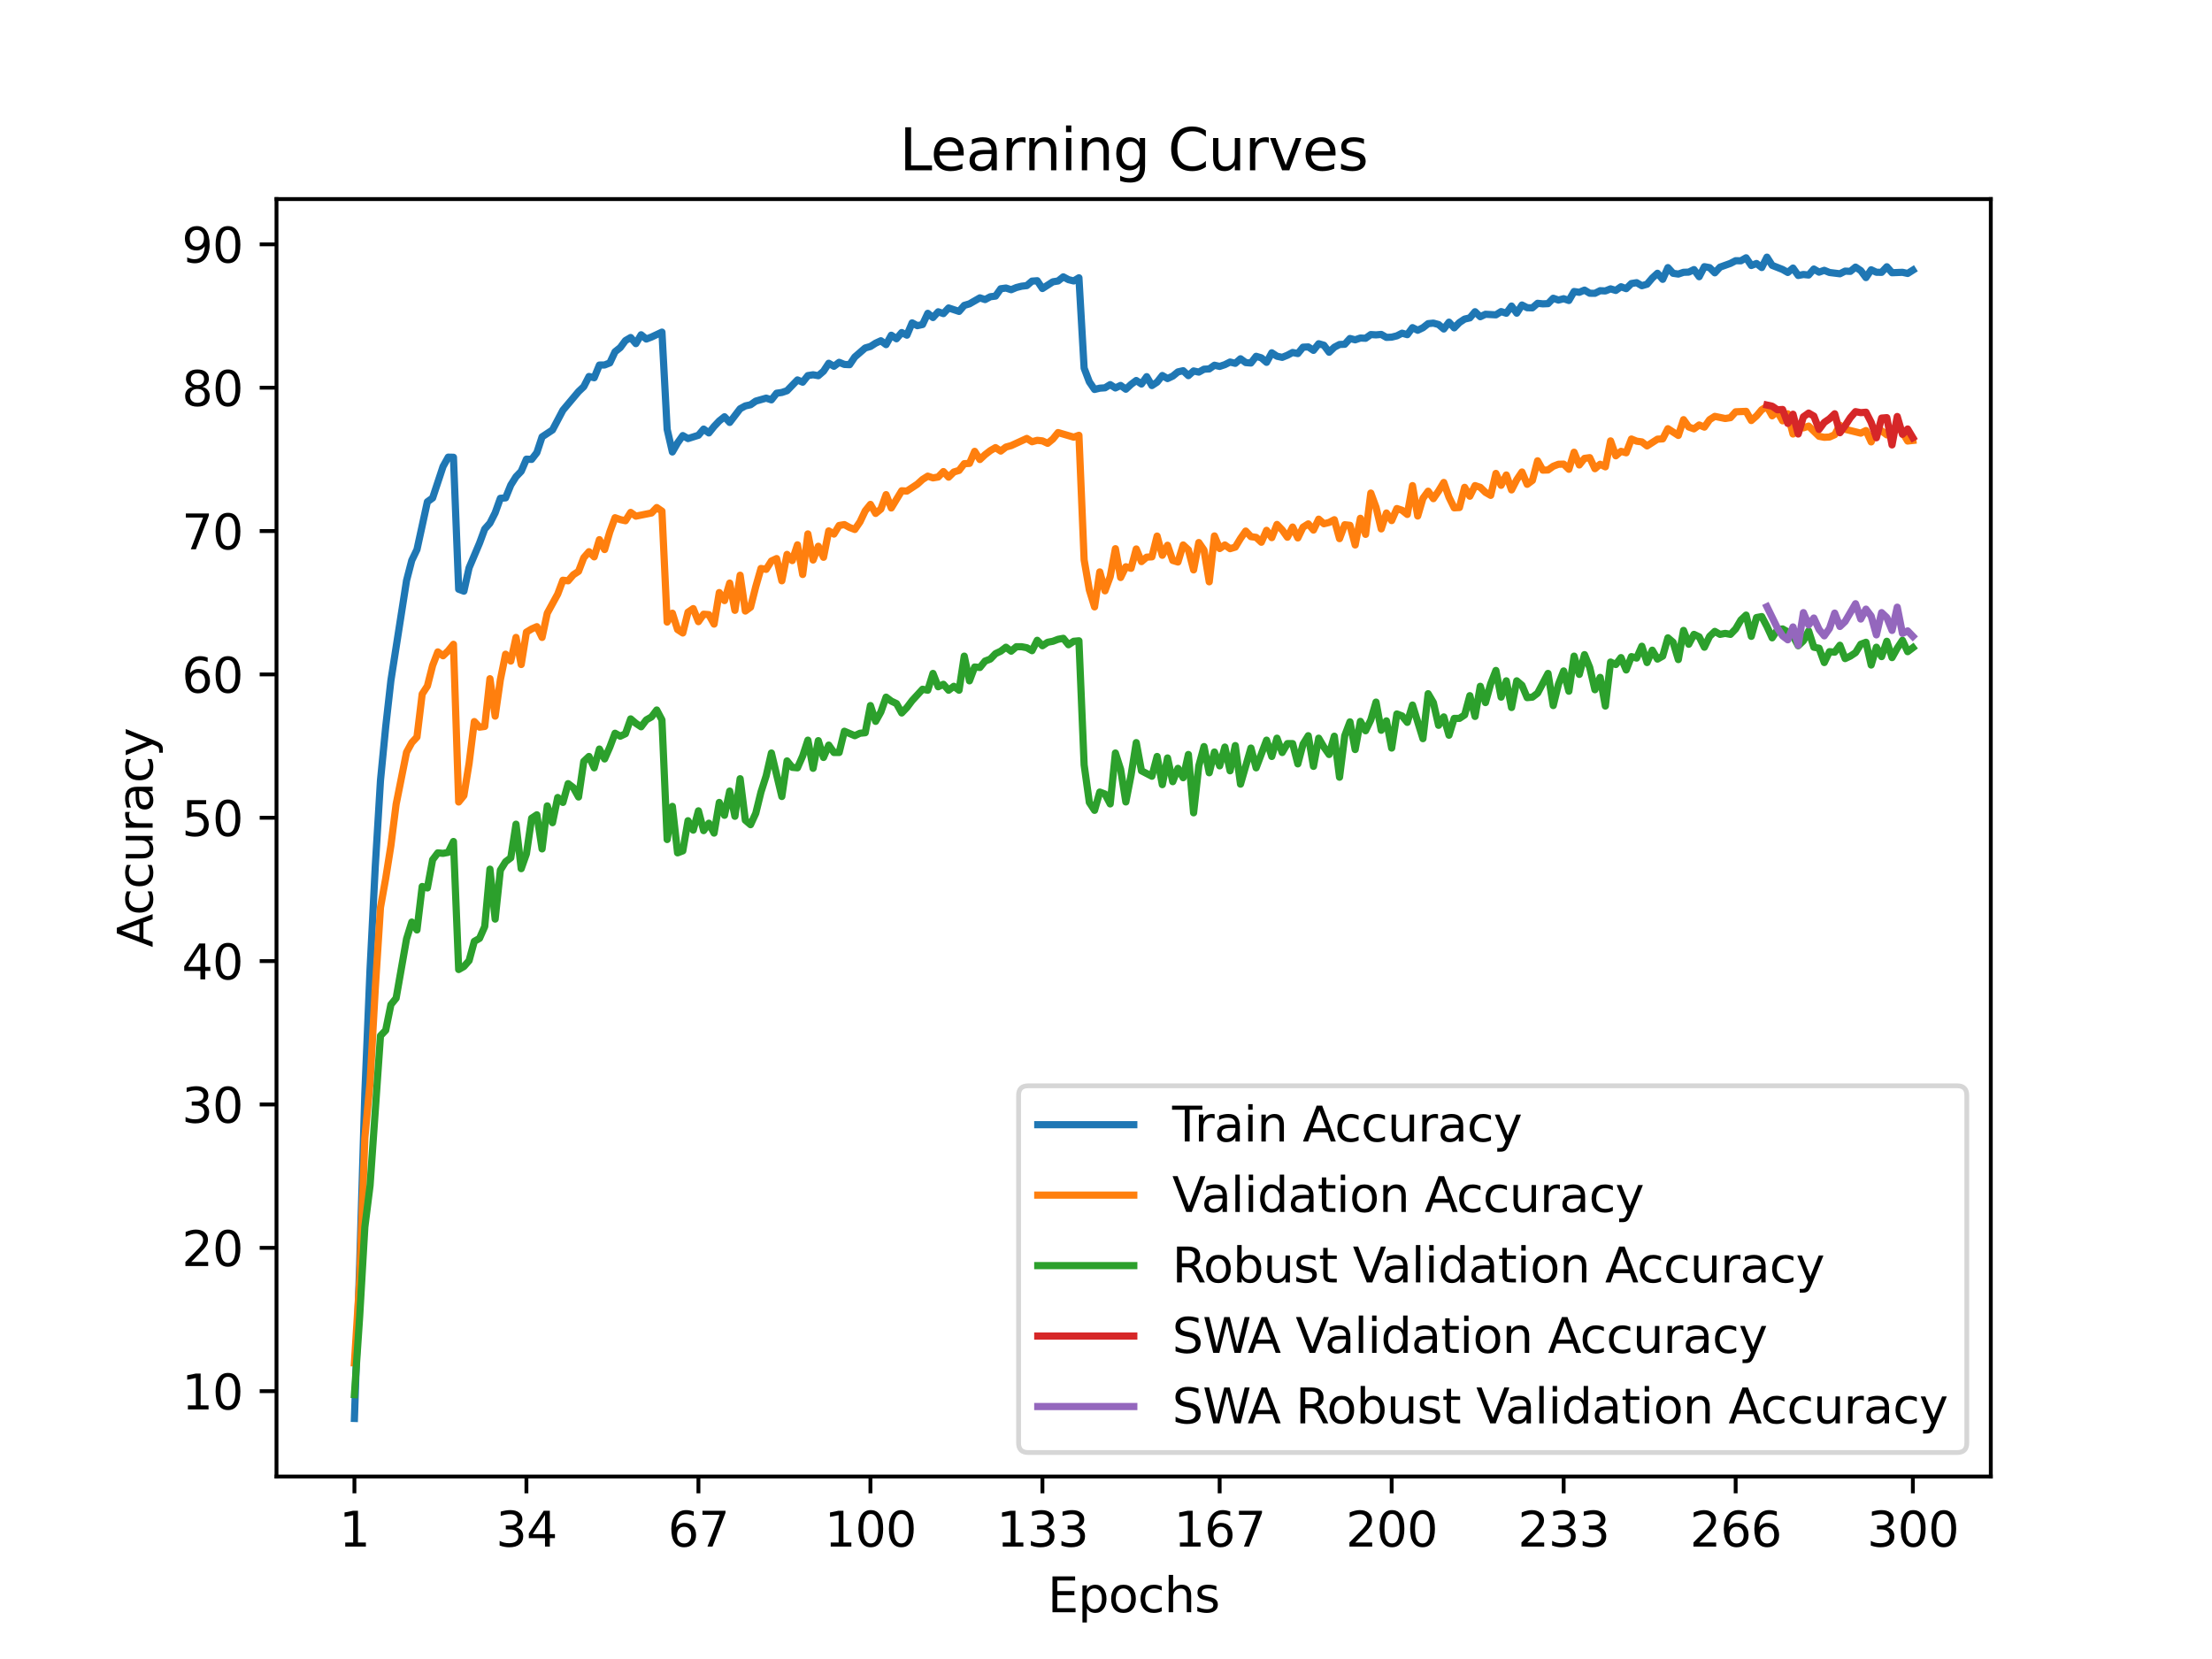 <?xml version="1.0" encoding="utf-8" standalone="no"?>
<!DOCTYPE svg PUBLIC "-//W3C//DTD SVG 1.1//EN"
  "http://www.w3.org/Graphics/SVG/1.1/DTD/svg11.dtd">
<svg xmlns:xlink="http://www.w3.org/1999/xlink" width="460.8pt" height="345.6pt" viewBox="0 0 460.8 345.6" xmlns="http://www.w3.org/2000/svg" version="1.1">
 <defs>
  <style type="text/css">*{stroke-linejoin: round; stroke-linecap: butt}</style>
 </defs>
 <g id="figure_1">
  <g id="patch_1">
   <path d="M 0 345.6 
L 460.8 345.6 
L 460.8 0 
L 0 0 
z
" style="fill: #ffffff"/>
  </g>
  <g id="axes_1">
   <g id="patch_2">
    <path d="M 57.6 307.584 
L 414.72 307.584 
L 414.72 41.472 
L 57.6 41.472 
z
" style="fill: #ffffff"/>
   </g>
   <g id="matplotlib.axis_1">
    <g id="xtick_1">
     <g id="line2d_1">
      <defs>
       <path id="ma128472437" d="M 0 0 
L 0 3.5 
" style="stroke: #000000; stroke-width: 0.8"/>
      </defs>
      <g>
       <use xlink:href="#ma128472437" x="73.833" y="307.584" style="stroke: #000000; stroke-width: 0.8"/>
      </g>
     </g>
     <g id="text_1">
      <!-- 1 -->
      <g transform="translate(70.651 322.182) scale(0.1 -0.1)">
       <defs>
        <path id="DejaVuSans-31" d="M 794 531 
L 1825 531 
L 1825 4091 
L 703 3866 
L 703 4441 
L 1819 4666 
L 2450 4666 
L 2450 531 
L 3481 531 
L 3481 0 
L 794 0 
L 794 531 
z
" transform="scale(0.016)"/>
       </defs>
       <use xlink:href="#DejaVuSans-31"/>
      </g>
     </g>
    </g>
    <g id="xtick_2">
     <g id="line2d_2">
      <g>
       <use xlink:href="#ma128472437" x="109.664" y="307.584" style="stroke: #000000; stroke-width: 0.8"/>
      </g>
     </g>
     <g id="text_2">
      <!-- 34 -->
      <g transform="translate(103.302 322.182) scale(0.1 -0.1)">
       <defs>
        <path id="DejaVuSans-33" d="M 2597 2516 
Q 3050 2419 3304 2112 
Q 3559 1806 3559 1356 
Q 3559 666 3084 287 
Q 2609 -91 1734 -91 
Q 1441 -91 1130 -33 
Q 819 25 488 141 
L 488 750 
Q 750 597 1062 519 
Q 1375 441 1716 441 
Q 2309 441 2620 675 
Q 2931 909 2931 1356 
Q 2931 1769 2642 2001 
Q 2353 2234 1838 2234 
L 1294 2234 
L 1294 2753 
L 1863 2753 
Q 2328 2753 2575 2939 
Q 2822 3125 2822 3475 
Q 2822 3834 2567 4026 
Q 2313 4219 1838 4219 
Q 1578 4219 1281 4162 
Q 984 4106 628 3988 
L 628 4550 
Q 988 4650 1302 4700 
Q 1616 4750 1894 4750 
Q 2613 4750 3031 4423 
Q 3450 4097 3450 3541 
Q 3450 3153 3228 2886 
Q 3006 2619 2597 2516 
z
" transform="scale(0.016)"/>
        <path id="DejaVuSans-34" d="M 2419 4116 
L 825 1625 
L 2419 1625 
L 2419 4116 
z
M 2253 4666 
L 3047 4666 
L 3047 1625 
L 3713 1625 
L 3713 1100 
L 3047 1100 
L 3047 0 
L 2419 0 
L 2419 1100 
L 313 1100 
L 313 1709 
L 2253 4666 
z
" transform="scale(0.016)"/>
       </defs>
       <use xlink:href="#DejaVuSans-33"/>
       <use xlink:href="#DejaVuSans-34" x="63.623"/>
      </g>
     </g>
    </g>
    <g id="xtick_3">
     <g id="line2d_3">
      <g>
       <use xlink:href="#ma128472437" x="145.496" y="307.584" style="stroke: #000000; stroke-width: 0.8"/>
      </g>
     </g>
     <g id="text_3">
      <!-- 67 -->
      <g transform="translate(139.133 322.182) scale(0.1 -0.1)">
       <defs>
        <path id="DejaVuSans-36" d="M 2113 2584 
Q 1688 2584 1439 2293 
Q 1191 2003 1191 1497 
Q 1191 994 1439 701 
Q 1688 409 2113 409 
Q 2538 409 2786 701 
Q 3034 994 3034 1497 
Q 3034 2003 2786 2293 
Q 2538 2584 2113 2584 
z
M 3366 4563 
L 3366 3988 
Q 3128 4100 2886 4159 
Q 2644 4219 2406 4219 
Q 1781 4219 1451 3797 
Q 1122 3375 1075 2522 
Q 1259 2794 1537 2939 
Q 1816 3084 2150 3084 
Q 2853 3084 3261 2657 
Q 3669 2231 3669 1497 
Q 3669 778 3244 343 
Q 2819 -91 2113 -91 
Q 1303 -91 875 529 
Q 447 1150 447 2328 
Q 447 3434 972 4092 
Q 1497 4750 2381 4750 
Q 2619 4750 2861 4703 
Q 3103 4656 3366 4563 
z
" transform="scale(0.016)"/>
        <path id="DejaVuSans-37" d="M 525 4666 
L 3525 4666 
L 3525 4397 
L 1831 0 
L 1172 0 
L 2766 4134 
L 525 4134 
L 525 4666 
z
" transform="scale(0.016)"/>
       </defs>
       <use xlink:href="#DejaVuSans-36"/>
       <use xlink:href="#DejaVuSans-37" x="63.623"/>
      </g>
     </g>
    </g>
    <g id="xtick_4">
     <g id="line2d_4">
      <g>
       <use xlink:href="#ma128472437" x="181.327" y="307.584" style="stroke: #000000; stroke-width: 0.8"/>
      </g>
     </g>
     <g id="text_4">
      <!-- 100 -->
      <g transform="translate(171.783 322.182) scale(0.1 -0.1)">
       <defs>
        <path id="DejaVuSans-30" d="M 2034 4250 
Q 1547 4250 1301 3770 
Q 1056 3291 1056 2328 
Q 1056 1369 1301 889 
Q 1547 409 2034 409 
Q 2525 409 2770 889 
Q 3016 1369 3016 2328 
Q 3016 3291 2770 3770 
Q 2525 4250 2034 4250 
z
M 2034 4750 
Q 2819 4750 3233 4129 
Q 3647 3509 3647 2328 
Q 3647 1150 3233 529 
Q 2819 -91 2034 -91 
Q 1250 -91 836 529 
Q 422 1150 422 2328 
Q 422 3509 836 4129 
Q 1250 4750 2034 4750 
z
" transform="scale(0.016)"/>
       </defs>
       <use xlink:href="#DejaVuSans-31"/>
       <use xlink:href="#DejaVuSans-30" x="63.623"/>
       <use xlink:href="#DejaVuSans-30" x="127.246"/>
      </g>
     </g>
    </g>
    <g id="xtick_5">
     <g id="line2d_5">
      <g>
       <use xlink:href="#ma128472437" x="217.158" y="307.584" style="stroke: #000000; stroke-width: 0.8"/>
      </g>
     </g>
     <g id="text_5">
      <!-- 133 -->
      <g transform="translate(207.615 322.182) scale(0.1 -0.1)">
       <use xlink:href="#DejaVuSans-31"/>
       <use xlink:href="#DejaVuSans-33" x="63.623"/>
       <use xlink:href="#DejaVuSans-33" x="127.246"/>
      </g>
     </g>
    </g>
    <g id="xtick_6">
     <g id="line2d_6">
      <g>
       <use xlink:href="#ma128472437" x="254.076" y="307.584" style="stroke: #000000; stroke-width: 0.8"/>
      </g>
     </g>
     <g id="text_6">
      <!-- 167 -->
      <g transform="translate(244.532 322.182) scale(0.1 -0.1)">
       <use xlink:href="#DejaVuSans-31"/>
       <use xlink:href="#DejaVuSans-36" x="63.623"/>
       <use xlink:href="#DejaVuSans-37" x="127.246"/>
      </g>
     </g>
    </g>
    <g id="xtick_7">
     <g id="line2d_7">
      <g>
       <use xlink:href="#ma128472437" x="289.907" y="307.584" style="stroke: #000000; stroke-width: 0.8"/>
      </g>
     </g>
     <g id="text_7">
      <!-- 200 -->
      <g transform="translate(280.363 322.182) scale(0.1 -0.1)">
       <defs>
        <path id="DejaVuSans-32" d="M 1228 531 
L 3431 531 
L 3431 0 
L 469 0 
L 469 531 
Q 828 903 1448 1529 
Q 2069 2156 2228 2338 
Q 2531 2678 2651 2914 
Q 2772 3150 2772 3378 
Q 2772 3750 2511 3984 
Q 2250 4219 1831 4219 
Q 1534 4219 1204 4116 
Q 875 4013 500 3803 
L 500 4441 
Q 881 4594 1212 4672 
Q 1544 4750 1819 4750 
Q 2544 4750 2975 4387 
Q 3406 4025 3406 3419 
Q 3406 3131 3298 2873 
Q 3191 2616 2906 2266 
Q 2828 2175 2409 1742 
Q 1991 1309 1228 531 
z
" transform="scale(0.016)"/>
       </defs>
       <use xlink:href="#DejaVuSans-32"/>
       <use xlink:href="#DejaVuSans-30" x="63.623"/>
       <use xlink:href="#DejaVuSans-30" x="127.246"/>
      </g>
     </g>
    </g>
    <g id="xtick_8">
     <g id="line2d_8">
      <g>
       <use xlink:href="#ma128472437" x="325.739" y="307.584" style="stroke: #000000; stroke-width: 0.8"/>
      </g>
     </g>
     <g id="text_8">
      <!-- 233 -->
      <g transform="translate(316.195 322.182) scale(0.1 -0.1)">
       <use xlink:href="#DejaVuSans-32"/>
       <use xlink:href="#DejaVuSans-33" x="63.623"/>
       <use xlink:href="#DejaVuSans-33" x="127.246"/>
      </g>
     </g>
    </g>
    <g id="xtick_9">
     <g id="line2d_9">
      <g>
       <use xlink:href="#ma128472437" x="361.57" y="307.584" style="stroke: #000000; stroke-width: 0.8"/>
      </g>
     </g>
     <g id="text_9">
      <!-- 266 -->
      <g transform="translate(352.026 322.182) scale(0.1 -0.1)">
       <use xlink:href="#DejaVuSans-32"/>
       <use xlink:href="#DejaVuSans-36" x="63.623"/>
       <use xlink:href="#DejaVuSans-36" x="127.246"/>
      </g>
     </g>
    </g>
    <g id="xtick_10">
     <g id="line2d_10">
      <g>
       <use xlink:href="#ma128472437" x="398.487" y="307.584" style="stroke: #000000; stroke-width: 0.8"/>
      </g>
     </g>
     <g id="text_10">
      <!-- 300 -->
      <g transform="translate(388.944 322.182) scale(0.1 -0.1)">
       <use xlink:href="#DejaVuSans-33"/>
       <use xlink:href="#DejaVuSans-30" x="63.623"/>
       <use xlink:href="#DejaVuSans-30" x="127.246"/>
      </g>
     </g>
    </g>
    <g id="text_11">
     <!-- Epochs -->
     <g transform="translate(218.244 335.861) scale(0.1 -0.1)">
      <defs>
       <path id="DejaVuSans-45" d="M 628 4666 
L 3578 4666 
L 3578 4134 
L 1259 4134 
L 1259 2753 
L 3481 2753 
L 3481 2222 
L 1259 2222 
L 1259 531 
L 3634 531 
L 3634 0 
L 628 0 
L 628 4666 
z
" transform="scale(0.016)"/>
       <path id="DejaVuSans-70" d="M 1159 525 
L 1159 -1331 
L 581 -1331 
L 581 3500 
L 1159 3500 
L 1159 2969 
Q 1341 3281 1617 3432 
Q 1894 3584 2278 3584 
Q 2916 3584 3314 3078 
Q 3713 2572 3713 1747 
Q 3713 922 3314 415 
Q 2916 -91 2278 -91 
Q 1894 -91 1617 61 
Q 1341 213 1159 525 
z
M 3116 1747 
Q 3116 2381 2855 2742 
Q 2594 3103 2138 3103 
Q 1681 3103 1420 2742 
Q 1159 2381 1159 1747 
Q 1159 1113 1420 752 
Q 1681 391 2138 391 
Q 2594 391 2855 752 
Q 3116 1113 3116 1747 
z
" transform="scale(0.016)"/>
       <path id="DejaVuSans-6f" d="M 1959 3097 
Q 1497 3097 1228 2736 
Q 959 2375 959 1747 
Q 959 1119 1226 758 
Q 1494 397 1959 397 
Q 2419 397 2687 759 
Q 2956 1122 2956 1747 
Q 2956 2369 2687 2733 
Q 2419 3097 1959 3097 
z
M 1959 3584 
Q 2709 3584 3137 3096 
Q 3566 2609 3566 1747 
Q 3566 888 3137 398 
Q 2709 -91 1959 -91 
Q 1206 -91 779 398 
Q 353 888 353 1747 
Q 353 2609 779 3096 
Q 1206 3584 1959 3584 
z
" transform="scale(0.016)"/>
       <path id="DejaVuSans-63" d="M 3122 3366 
L 3122 2828 
Q 2878 2963 2633 3030 
Q 2388 3097 2138 3097 
Q 1578 3097 1268 2742 
Q 959 2388 959 1747 
Q 959 1106 1268 751 
Q 1578 397 2138 397 
Q 2388 397 2633 464 
Q 2878 531 3122 666 
L 3122 134 
Q 2881 22 2623 -34 
Q 2366 -91 2075 -91 
Q 1284 -91 818 406 
Q 353 903 353 1747 
Q 353 2603 823 3093 
Q 1294 3584 2113 3584 
Q 2378 3584 2631 3529 
Q 2884 3475 3122 3366 
z
" transform="scale(0.016)"/>
       <path id="DejaVuSans-68" d="M 3513 2113 
L 3513 0 
L 2938 0 
L 2938 2094 
Q 2938 2591 2744 2837 
Q 2550 3084 2163 3084 
Q 1697 3084 1428 2787 
Q 1159 2491 1159 1978 
L 1159 0 
L 581 0 
L 581 4863 
L 1159 4863 
L 1159 2956 
Q 1366 3272 1645 3428 
Q 1925 3584 2291 3584 
Q 2894 3584 3203 3211 
Q 3513 2838 3513 2113 
z
" transform="scale(0.016)"/>
       <path id="DejaVuSans-73" d="M 2834 3397 
L 2834 2853 
Q 2591 2978 2328 3040 
Q 2066 3103 1784 3103 
Q 1356 3103 1142 2972 
Q 928 2841 928 2578 
Q 928 2378 1081 2264 
Q 1234 2150 1697 2047 
L 1894 2003 
Q 2506 1872 2764 1633 
Q 3022 1394 3022 966 
Q 3022 478 2636 193 
Q 2250 -91 1575 -91 
Q 1294 -91 989 -36 
Q 684 19 347 128 
L 347 722 
Q 666 556 975 473 
Q 1284 391 1588 391 
Q 1994 391 2212 530 
Q 2431 669 2431 922 
Q 2431 1156 2273 1281 
Q 2116 1406 1581 1522 
L 1381 1569 
Q 847 1681 609 1914 
Q 372 2147 372 2553 
Q 372 3047 722 3315 
Q 1072 3584 1716 3584 
Q 2034 3584 2315 3537 
Q 2597 3491 2834 3397 
z
" transform="scale(0.016)"/>
      </defs>
      <use xlink:href="#DejaVuSans-45"/>
      <use xlink:href="#DejaVuSans-70" x="63.184"/>
      <use xlink:href="#DejaVuSans-6f" x="126.66"/>
      <use xlink:href="#DejaVuSans-63" x="187.842"/>
      <use xlink:href="#DejaVuSans-68" x="242.822"/>
      <use xlink:href="#DejaVuSans-73" x="306.201"/>
     </g>
    </g>
   </g>
   <g id="matplotlib.axis_2">
    <g id="ytick_1">
     <g id="line2d_11">
      <defs>
       <path id="m320c8cb907" d="M 0 0 
L -3.5 0 
" style="stroke: #000000; stroke-width: 0.8"/>
      </defs>
      <g>
       <use xlink:href="#m320c8cb907" x="57.6" y="289.807" style="stroke: #000000; stroke-width: 0.8"/>
      </g>
     </g>
     <g id="text_12">
      <!-- 10 -->
      <g transform="translate(37.875 293.606) scale(0.1 -0.1)">
       <use xlink:href="#DejaVuSans-31"/>
       <use xlink:href="#DejaVuSans-30" x="63.623"/>
      </g>
     </g>
    </g>
    <g id="ytick_2">
     <g id="line2d_12">
      <g>
       <use xlink:href="#m320c8cb907" x="57.6" y="259.944" style="stroke: #000000; stroke-width: 0.8"/>
      </g>
     </g>
     <g id="text_13">
      <!-- 20 -->
      <g transform="translate(37.875 263.743) scale(0.1 -0.1)">
       <use xlink:href="#DejaVuSans-32"/>
       <use xlink:href="#DejaVuSans-30" x="63.623"/>
      </g>
     </g>
    </g>
    <g id="ytick_3">
     <g id="line2d_13">
      <g>
       <use xlink:href="#m320c8cb907" x="57.6" y="230.081" style="stroke: #000000; stroke-width: 0.8"/>
      </g>
     </g>
     <g id="text_14">
      <!-- 30 -->
      <g transform="translate(37.875 233.88) scale(0.1 -0.1)">
       <use xlink:href="#DejaVuSans-33"/>
       <use xlink:href="#DejaVuSans-30" x="63.623"/>
      </g>
     </g>
    </g>
    <g id="ytick_4">
     <g id="line2d_14">
      <g>
       <use xlink:href="#m320c8cb907" x="57.6" y="200.218" style="stroke: #000000; stroke-width: 0.8"/>
      </g>
     </g>
     <g id="text_15">
      <!-- 40 -->
      <g transform="translate(37.875 204.017) scale(0.1 -0.1)">
       <use xlink:href="#DejaVuSans-34"/>
       <use xlink:href="#DejaVuSans-30" x="63.623"/>
      </g>
     </g>
    </g>
    <g id="ytick_5">
     <g id="line2d_15">
      <g>
       <use xlink:href="#m320c8cb907" x="57.6" y="170.355" style="stroke: #000000; stroke-width: 0.8"/>
      </g>
     </g>
     <g id="text_16">
      <!-- 50 -->
      <g transform="translate(37.875 174.154) scale(0.1 -0.1)">
       <defs>
        <path id="DejaVuSans-35" d="M 691 4666 
L 3169 4666 
L 3169 4134 
L 1269 4134 
L 1269 2991 
Q 1406 3038 1543 3061 
Q 1681 3084 1819 3084 
Q 2600 3084 3056 2656 
Q 3513 2228 3513 1497 
Q 3513 744 3044 326 
Q 2575 -91 1722 -91 
Q 1428 -91 1123 -41 
Q 819 9 494 109 
L 494 744 
Q 775 591 1075 516 
Q 1375 441 1709 441 
Q 2250 441 2565 725 
Q 2881 1009 2881 1497 
Q 2881 1984 2565 2268 
Q 2250 2553 1709 2553 
Q 1456 2553 1204 2497 
Q 953 2441 691 2322 
L 691 4666 
z
" transform="scale(0.016)"/>
       </defs>
       <use xlink:href="#DejaVuSans-35"/>
       <use xlink:href="#DejaVuSans-30" x="63.623"/>
      </g>
     </g>
    </g>
    <g id="ytick_6">
     <g id="line2d_16">
      <g>
       <use xlink:href="#m320c8cb907" x="57.6" y="140.492" style="stroke: #000000; stroke-width: 0.8"/>
      </g>
     </g>
     <g id="text_17">
      <!-- 60 -->
      <g transform="translate(37.875 144.291) scale(0.1 -0.1)">
       <use xlink:href="#DejaVuSans-36"/>
       <use xlink:href="#DejaVuSans-30" x="63.623"/>
      </g>
     </g>
    </g>
    <g id="ytick_7">
     <g id="line2d_17">
      <g>
       <use xlink:href="#m320c8cb907" x="57.6" y="110.629" style="stroke: #000000; stroke-width: 0.8"/>
      </g>
     </g>
     <g id="text_18">
      <!-- 70 -->
      <g transform="translate(37.875 114.428) scale(0.1 -0.1)">
       <use xlink:href="#DejaVuSans-37"/>
       <use xlink:href="#DejaVuSans-30" x="63.623"/>
      </g>
     </g>
    </g>
    <g id="ytick_8">
     <g id="line2d_18">
      <g>
       <use xlink:href="#m320c8cb907" x="57.6" y="80.766" style="stroke: #000000; stroke-width: 0.8"/>
      </g>
     </g>
     <g id="text_19">
      <!-- 80 -->
      <g transform="translate(37.875 84.565) scale(0.1 -0.1)">
       <defs>
        <path id="DejaVuSans-38" d="M 2034 2216 
Q 1584 2216 1326 1975 
Q 1069 1734 1069 1313 
Q 1069 891 1326 650 
Q 1584 409 2034 409 
Q 2484 409 2743 651 
Q 3003 894 3003 1313 
Q 3003 1734 2745 1975 
Q 2488 2216 2034 2216 
z
M 1403 2484 
Q 997 2584 770 2862 
Q 544 3141 544 3541 
Q 544 4100 942 4425 
Q 1341 4750 2034 4750 
Q 2731 4750 3128 4425 
Q 3525 4100 3525 3541 
Q 3525 3141 3298 2862 
Q 3072 2584 2669 2484 
Q 3125 2378 3379 2068 
Q 3634 1759 3634 1313 
Q 3634 634 3220 271 
Q 2806 -91 2034 -91 
Q 1263 -91 848 271 
Q 434 634 434 1313 
Q 434 1759 690 2068 
Q 947 2378 1403 2484 
z
M 1172 3481 
Q 1172 3119 1398 2916 
Q 1625 2713 2034 2713 
Q 2441 2713 2670 2916 
Q 2900 3119 2900 3481 
Q 2900 3844 2670 4047 
Q 2441 4250 2034 4250 
Q 1625 4250 1398 4047 
Q 1172 3844 1172 3481 
z
" transform="scale(0.016)"/>
       </defs>
       <use xlink:href="#DejaVuSans-38"/>
       <use xlink:href="#DejaVuSans-30" x="63.623"/>
      </g>
     </g>
    </g>
    <g id="ytick_9">
     <g id="line2d_19">
      <g>
       <use xlink:href="#m320c8cb907" x="57.6" y="50.903" style="stroke: #000000; stroke-width: 0.8"/>
      </g>
     </g>
     <g id="text_20">
      <!-- 90 -->
      <g transform="translate(37.875 54.702) scale(0.1 -0.1)">
       <defs>
        <path id="DejaVuSans-39" d="M 703 97 
L 703 672 
Q 941 559 1184 500 
Q 1428 441 1663 441 
Q 2288 441 2617 861 
Q 2947 1281 2994 2138 
Q 2813 1869 2534 1725 
Q 2256 1581 1919 1581 
Q 1219 1581 811 2004 
Q 403 2428 403 3163 
Q 403 3881 828 4315 
Q 1253 4750 1959 4750 
Q 2769 4750 3195 4129 
Q 3622 3509 3622 2328 
Q 3622 1225 3098 567 
Q 2575 -91 1691 -91 
Q 1453 -91 1209 -44 
Q 966 3 703 97 
z
M 1959 2075 
Q 2384 2075 2632 2365 
Q 2881 2656 2881 3163 
Q 2881 3666 2632 3958 
Q 2384 4250 1959 4250 
Q 1534 4250 1286 3958 
Q 1038 3666 1038 3163 
Q 1038 2656 1286 2365 
Q 1534 2075 1959 2075 
z
" transform="scale(0.016)"/>
       </defs>
       <use xlink:href="#DejaVuSans-39"/>
       <use xlink:href="#DejaVuSans-30" x="63.623"/>
      </g>
     </g>
    </g>
    <g id="text_21">
     <!-- Accuracy -->
     <g transform="translate(31.795 197.356) rotate(-90) scale(0.1 -0.1)">
      <defs>
       <path id="DejaVuSans-41" d="M 2188 4044 
L 1331 1722 
L 3047 1722 
L 2188 4044 
z
M 1831 4666 
L 2547 4666 
L 4325 0 
L 3669 0 
L 3244 1197 
L 1141 1197 
L 716 0 
L 50 0 
L 1831 4666 
z
" transform="scale(0.016)"/>
       <path id="DejaVuSans-75" d="M 544 1381 
L 544 3500 
L 1119 3500 
L 1119 1403 
Q 1119 906 1312 657 
Q 1506 409 1894 409 
Q 2359 409 2629 706 
Q 2900 1003 2900 1516 
L 2900 3500 
L 3475 3500 
L 3475 0 
L 2900 0 
L 2900 538 
Q 2691 219 2414 64 
Q 2138 -91 1772 -91 
Q 1169 -91 856 284 
Q 544 659 544 1381 
z
M 1991 3584 
L 1991 3584 
z
" transform="scale(0.016)"/>
       <path id="DejaVuSans-72" d="M 2631 2963 
Q 2534 3019 2420 3045 
Q 2306 3072 2169 3072 
Q 1681 3072 1420 2755 
Q 1159 2438 1159 1844 
L 1159 0 
L 581 0 
L 581 3500 
L 1159 3500 
L 1159 2956 
Q 1341 3275 1631 3429 
Q 1922 3584 2338 3584 
Q 2397 3584 2469 3576 
Q 2541 3569 2628 3553 
L 2631 2963 
z
" transform="scale(0.016)"/>
       <path id="DejaVuSans-61" d="M 2194 1759 
Q 1497 1759 1228 1600 
Q 959 1441 959 1056 
Q 959 750 1161 570 
Q 1363 391 1709 391 
Q 2188 391 2477 730 
Q 2766 1069 2766 1631 
L 2766 1759 
L 2194 1759 
z
M 3341 1997 
L 3341 0 
L 2766 0 
L 2766 531 
Q 2569 213 2275 61 
Q 1981 -91 1556 -91 
Q 1019 -91 701 211 
Q 384 513 384 1019 
Q 384 1609 779 1909 
Q 1175 2209 1959 2209 
L 2766 2209 
L 2766 2266 
Q 2766 2663 2505 2880 
Q 2244 3097 1772 3097 
Q 1472 3097 1187 3025 
Q 903 2953 641 2809 
L 641 3341 
Q 956 3463 1253 3523 
Q 1550 3584 1831 3584 
Q 2591 3584 2966 3190 
Q 3341 2797 3341 1997 
z
" transform="scale(0.016)"/>
       <path id="DejaVuSans-79" d="M 2059 -325 
Q 1816 -950 1584 -1140 
Q 1353 -1331 966 -1331 
L 506 -1331 
L 506 -850 
L 844 -850 
Q 1081 -850 1212 -737 
Q 1344 -625 1503 -206 
L 1606 56 
L 191 3500 
L 800 3500 
L 1894 763 
L 2988 3500 
L 3597 3500 
L 2059 -325 
z
" transform="scale(0.016)"/>
      </defs>
      <use xlink:href="#DejaVuSans-41"/>
      <use xlink:href="#DejaVuSans-63" x="66.658"/>
      <use xlink:href="#DejaVuSans-63" x="121.639"/>
      <use xlink:href="#DejaVuSans-75" x="176.619"/>
      <use xlink:href="#DejaVuSans-72" x="239.998"/>
      <use xlink:href="#DejaVuSans-61" x="281.111"/>
      <use xlink:href="#DejaVuSans-63" x="342.391"/>
      <use xlink:href="#DejaVuSans-79" x="397.371"/>
     </g>
    </g>
   </g>
   <g id="line2d_20">
    <path d="M 73.833 295.488 
L 74.919 263.684 
L 76.004 227.789 
L 77.09 201.86 
L 78.176 180.471 
L 79.262 162.583 
L 80.348 151.422 
L 81.433 141.761 
L 84.691 120.931 
L 85.777 116.743 
L 86.862 114.481 
L 89.034 104.529 
L 90.12 103.745 
L 92.291 97.19 
L 93.377 95.234 
L 94.463 95.257 
L 95.549 122.746 
L 96.635 123.149 
L 97.72 118.289 
L 99.892 113.152 
L 100.978 110.203 
L 102.064 108.979 
L 103.149 106.836 
L 104.235 103.805 
L 105.321 103.715 
L 106.407 101.043 
L 107.493 99.311 
L 108.578 98.176 
L 109.664 95.652 
L 110.75 95.697 
L 111.836 94.294 
L 112.922 91.009 
L 115.093 89.568 
L 117.265 85.454 
L 120.522 81.572 
L 121.608 80.549 
L 122.694 78.429 
L 123.78 78.69 
L 124.865 76.047 
L 125.951 76.032 
L 127.037 75.599 
L 128.123 73.278 
L 129.209 72.412 
L 130.294 70.948 
L 131.38 70.314 
L 132.466 71.583 
L 133.552 69.739 
L 134.638 70.627 
L 135.723 70.209 
L 137.895 69.186 
L 138.981 89.433 
L 140.067 94.152 
L 141.152 92.263 
L 142.238 90.74 
L 143.324 91.36 
L 145.496 90.673 
L 146.581 89.389 
L 147.667 90.187 
L 148.753 88.836 
L 149.839 87.686 
L 150.925 86.82 
L 152.01 88 
L 154.182 85.148 
L 155.268 84.558 
L 156.354 84.319 
L 157.439 83.558 
L 159.611 82.938 
L 160.697 83.297 
L 161.783 81.915 
L 162.868 81.759 
L 163.954 81.393 
L 166.126 79.146 
L 167.212 79.616 
L 168.297 78.242 
L 169.383 78.071 
L 170.469 78.265 
L 171.555 77.331 
L 172.641 75.674 
L 173.726 76.301 
L 174.812 75.48 
L 175.898 75.92 
L 176.984 75.973 
L 178.07 74.368 
L 180.241 72.486 
L 181.327 72.18 
L 182.413 71.486 
L 183.499 70.986 
L 184.584 71.792 
L 185.67 69.836 
L 186.756 70.568 
L 187.842 69.276 
L 188.928 69.821 
L 190.013 67.26 
L 191.099 67.843 
L 192.185 67.604 
L 193.271 65.274 
L 194.357 66.148 
L 195.442 64.953 
L 196.528 65.327 
L 197.614 64.154 
L 199.786 64.871 
L 200.871 63.617 
L 201.957 63.296 
L 204.129 62.049 
L 205.215 62.407 
L 206.3 61.818 
L 207.386 61.683 
L 208.472 60.153 
L 209.558 60.003 
L 210.644 60.354 
L 211.729 59.899 
L 212.815 59.623 
L 213.901 59.496 
L 214.987 58.563 
L 216.073 58.48 
L 217.158 60.101 
L 219.33 58.704 
L 220.416 58.533 
L 221.502 57.674 
L 222.587 58.256 
L 223.673 58.525 
L 224.759 57.868 
L 225.845 76.697 
L 226.931 79.549 
L 228.016 81.132 
L 229.102 80.863 
L 230.188 80.788 
L 231.274 80.124 
L 232.36 80.818 
L 233.445 80.295 
L 234.531 81.079 
L 235.617 80.079 
L 236.703 79.265 
L 237.789 79.997 
L 238.875 78.466 
L 239.96 80.318 
L 241.046 79.609 
L 242.132 78.227 
L 243.218 78.862 
L 244.304 78.354 
L 245.389 77.473 
L 246.475 77.227 
L 247.561 78.25 
L 248.647 77.279 
L 249.733 77.518 
L 250.818 76.913 
L 251.904 76.854 
L 252.99 76.085 
L 254.076 76.331 
L 255.162 75.965 
L 256.247 75.42 
L 257.333 75.689 
L 258.419 74.741 
L 259.505 75.532 
L 260.591 75.622 
L 261.676 74.226 
L 262.762 74.547 
L 263.848 75.48 
L 264.934 73.494 
L 266.02 74.211 
L 267.105 74.442 
L 268.191 74.002 
L 269.277 73.427 
L 270.363 73.651 
L 271.449 72.322 
L 272.534 72.27 
L 273.62 72.986 
L 274.706 71.605 
L 275.792 71.919 
L 276.878 73.375 
L 277.963 72.337 
L 279.049 71.762 
L 280.135 71.717 
L 281.221 70.515 
L 282.307 70.791 
L 283.392 70.418 
L 284.478 70.47 
L 285.564 69.694 
L 286.65 69.761 
L 287.736 69.664 
L 288.821 70.284 
L 289.907 70.232 
L 290.993 69.963 
L 292.079 69.41 
L 293.165 69.716 
L 294.25 68.253 
L 295.336 68.798 
L 296.422 68.276 
L 297.508 67.424 
L 298.594 67.312 
L 299.679 67.604 
L 300.765 68.537 
L 301.851 67.111 
L 302.937 68.298 
L 304.023 67.186 
L 305.108 66.469 
L 306.194 66.222 
L 307.28 64.938 
L 308.366 65.976 
L 309.452 65.468 
L 311.623 65.588 
L 312.709 64.908 
L 313.795 65.252 
L 314.881 63.759 
L 315.966 65.237 
L 317.052 63.542 
L 318.138 64.102 
L 319.224 64.132 
L 320.31 63.184 
L 321.395 63.296 
L 322.481 63.251 
L 323.567 62.131 
L 324.653 62.512 
L 325.739 62.228 
L 326.824 62.594 
L 327.91 60.728 
L 328.996 60.892 
L 330.082 60.436 
L 331.168 61.086 
L 332.253 61.101 
L 333.339 60.556 
L 334.425 60.608 
L 335.511 60.175 
L 336.597 60.504 
L 337.682 59.735 
L 338.768 60.13 
L 339.854 59.063 
L 340.94 58.891 
L 342.026 59.518 
L 343.111 59.205 
L 344.197 57.928 
L 345.283 56.928 
L 346.369 58.189 
L 347.455 55.748 
L 348.54 56.935 
L 349.626 57.092 
L 350.712 56.726 
L 351.798 56.689 
L 352.884 56.159 
L 353.969 57.644 
L 355.055 55.554 
L 356.141 55.755 
L 357.227 56.831 
L 358.313 55.651 
L 360.484 54.867 
L 361.57 54.307 
L 362.656 54.33 
L 363.742 53.702 
L 364.827 55.308 
L 365.913 54.889 
L 366.999 55.733 
L 368.085 53.568 
L 369.171 55.278 
L 371.342 56.136 
L 372.428 56.756 
L 373.514 55.845 
L 374.6 57.383 
L 375.685 57.181 
L 376.771 57.293 
L 377.857 56.047 
L 378.943 56.696 
L 380.029 56.315 
L 381.114 56.763 
L 383.286 57.032 
L 384.372 56.48 
L 385.458 56.532 
L 386.543 55.643 
L 387.629 56.368 
L 388.715 57.823 
L 389.801 56.203 
L 390.887 56.719 
L 391.972 56.733 
L 393.058 55.569 
L 394.144 56.816 
L 396.316 56.726 
L 397.401 56.965 
L 398.487 56.278 
L 398.487 56.278 
" clip-path="url(#p8575cbb2d5)" style="fill: none; stroke: #1f77b4; stroke-width: 1.5; stroke-linecap: square"/>
   </g>
   <g id="line2d_21">
    <path d="M 73.833 283.924 
L 74.919 266.693 
L 76.004 237.069 
L 77.09 225.541 
L 78.176 205.951 
L 79.262 189.049 
L 80.348 182.987 
L 81.433 176.148 
L 82.519 167.548 
L 84.691 156.707 
L 85.777 154.706 
L 86.862 153.542 
L 87.948 144.583 
L 89.034 142.911 
L 90.12 138.64 
L 91.206 135.803 
L 92.291 136.609 
L 93.377 135.564 
L 94.463 134.22 
L 95.549 167.07 
L 96.635 165.726 
L 97.72 159.037 
L 98.806 150.317 
L 99.892 151.481 
L 100.978 151.332 
L 102.064 141.388 
L 103.149 149.182 
L 104.235 141.597 
L 105.321 136.281 
L 106.407 137.714 
L 107.493 132.787 
L 108.578 138.431 
L 109.664 131.682 
L 110.75 131.025 
L 111.836 130.547 
L 112.922 132.787 
L 114.007 127.74 
L 116.179 123.768 
L 117.265 120.872 
L 118.351 120.991 
L 119.436 119.737 
L 120.522 119.02 
L 121.608 116.183 
L 122.694 114.929 
L 123.78 116.004 
L 124.865 112.42 
L 125.951 114.481 
L 127.037 110.808 
L 128.123 107.851 
L 129.209 108.24 
L 130.294 108.479 
L 131.38 106.747 
L 132.466 107.523 
L 135.723 106.866 
L 136.809 105.731 
L 137.895 106.478 
L 138.981 129.592 
L 140.067 127.74 
L 141.152 131.145 
L 142.238 131.861 
L 143.324 127.531 
L 144.41 126.785 
L 145.496 129.502 
L 146.581 127.949 
L 147.667 128.039 
L 148.753 130.01 
L 149.839 123.44 
L 150.925 125.112 
L 152.01 121.469 
L 153.096 127.143 
L 154.182 119.826 
L 155.268 127.292 
L 156.354 126.486 
L 157.439 122.216 
L 158.525 118.423 
L 159.611 118.602 
L 160.697 116.87 
L 161.783 116.362 
L 162.868 120.991 
L 163.954 115.496 
L 165.04 116.78 
L 166.126 113.496 
L 167.212 119.677 
L 168.297 111.226 
L 169.383 116.661 
L 170.469 113.794 
L 171.555 116.094 
L 172.641 110.599 
L 173.726 111.256 
L 174.812 109.464 
L 175.898 109.285 
L 176.984 109.882 
L 178.07 110.3 
L 179.155 108.717 
L 180.241 106.418 
L 181.327 105.074 
L 182.413 106.956 
L 183.499 106.06 
L 184.584 103.043 
L 185.67 105.821 
L 187.842 102.237 
L 188.928 102.297 
L 191.099 100.863 
L 192.185 99.878 
L 193.271 99.191 
L 194.357 99.55 
L 195.442 99.37 
L 196.528 98.236 
L 197.614 99.4 
L 198.7 98.325 
L 199.786 97.997 
L 200.871 96.593 
L 201.957 96.533 
L 203.043 94.025 
L 204.129 95.727 
L 205.215 94.712 
L 206.3 93.876 
L 207.386 93.248 
L 208.472 93.965 
L 209.558 93.129 
L 210.644 92.83 
L 213.901 91.337 
L 214.987 92.024 
L 216.073 91.725 
L 217.158 91.845 
L 218.244 92.353 
L 219.33 91.457 
L 220.416 90.113 
L 223.673 91.068 
L 224.759 90.68 
L 225.845 116.631 
L 226.931 122.902 
L 228.016 126.426 
L 229.102 119.14 
L 230.188 123.082 
L 231.274 120.125 
L 232.36 114.302 
L 233.445 120.304 
L 234.531 118.065 
L 235.617 118.393 
L 236.703 114.362 
L 237.789 116.99 
L 238.875 116.064 
L 239.96 116.004 
L 241.046 111.674 
L 242.132 115.676 
L 243.218 113.585 
L 244.304 116.751 
L 245.389 117.079 
L 246.475 113.525 
L 247.561 114.541 
L 248.647 118.722 
L 249.733 113.018 
L 250.818 114.6 
L 251.904 121.2 
L 252.99 111.644 
L 254.076 114.272 
L 255.162 113.525 
L 256.247 114.302 
L 257.333 113.973 
L 258.419 112.182 
L 259.505 110.629 
L 260.591 111.793 
L 261.676 111.943 
L 262.762 112.958 
L 263.848 110.479 
L 264.934 112.002 
L 266.02 109.255 
L 267.105 110.39 
L 268.191 111.913 
L 269.277 109.793 
L 270.363 112.062 
L 271.449 109.822 
L 272.534 109.136 
L 273.62 110.42 
L 274.706 108.15 
L 275.792 109.106 
L 276.878 108.837 
L 277.963 108.27 
L 279.049 112.211 
L 280.135 109.315 
L 281.221 109.434 
L 282.307 113.525 
L 283.392 107.971 
L 284.478 111.316 
L 285.564 102.715 
L 286.65 105.671 
L 287.736 110.181 
L 288.821 106.866 
L 289.907 108.449 
L 290.993 105.94 
L 292.079 106.299 
L 293.165 107.165 
L 294.25 101.162 
L 295.336 107.493 
L 296.422 103.82 
L 297.508 102.327 
L 298.594 103.88 
L 299.679 102.297 
L 300.765 100.505 
L 301.851 103.581 
L 302.937 105.791 
L 304.023 105.731 
L 305.108 101.52 
L 306.194 103.372 
L 307.28 101.162 
L 308.366 101.52 
L 309.452 102.566 
L 310.537 103.193 
L 311.623 98.624 
L 312.709 101.102 
L 313.795 98.952 
L 314.881 102.058 
L 315.966 99.938 
L 317.052 98.325 
L 318.138 100.893 
L 319.224 100.087 
L 320.31 95.996 
L 321.395 97.937 
L 322.481 97.907 
L 323.567 97.131 
L 324.653 96.713 
L 325.739 96.683 
L 326.824 97.758 
L 327.91 94.204 
L 328.996 96.862 
L 330.082 95.488 
L 331.168 95.339 
L 332.253 97.638 
L 333.339 96.713 
L 334.425 97.25 
L 335.511 91.845 
L 336.597 94.951 
L 337.682 94.025 
L 338.768 94.324 
L 339.854 91.457 
L 340.94 91.905 
L 342.026 92.054 
L 343.111 92.89 
L 345.283 91.487 
L 346.369 91.427 
L 347.455 89.307 
L 349.626 90.71 
L 350.712 87.425 
L 351.798 88.948 
L 352.884 89.336 
L 353.969 88.53 
L 355.055 88.978 
L 356.141 87.425 
L 357.227 86.738 
L 359.398 87.186 
L 360.484 87.007 
L 361.57 85.783 
L 363.742 85.693 
L 364.827 87.604 
L 365.913 86.649 
L 366.999 85.365 
L 368.085 84.678 
L 369.171 86.619 
L 370.256 85.723 
L 371.342 87.664 
L 372.428 86.201 
L 373.514 90.411 
L 374.6 88.62 
L 375.685 89.127 
L 376.771 88.769 
L 378.943 90.889 
L 380.029 91.098 
L 381.114 91.039 
L 382.2 90.561 
L 383.286 88.59 
L 384.372 89.426 
L 387.629 90.232 
L 388.715 89.695 
L 389.801 92.054 
L 390.887 89.396 
L 391.972 89.754 
L 393.058 90.591 
L 394.144 90.352 
L 395.23 88.769 
L 396.316 90.053 
L 397.401 91.875 
L 398.487 91.755 
L 398.487 91.755 
" clip-path="url(#p8575cbb2d5)" style="fill: none; stroke: #ff7f0e; stroke-width: 1.5; stroke-linecap: square"/>
   </g>
   <g id="line2d_22">
    <path d="M 73.833 290.527 
L 74.919 274.36 
L 76.004 255.619 
L 77.09 246.969 
L 79.262 215.767 
L 80.348 214.634 
L 81.433 209.279 
L 82.519 207.941 
L 84.691 195.584 
L 85.777 192.083 
L 86.862 193.73 
L 87.948 184.668 
L 89.034 184.977 
L 90.12 179.108 
L 91.206 177.666 
L 92.291 177.769 
L 93.377 177.563 
L 94.463 175.297 
L 95.549 201.968 
L 96.635 201.35 
L 97.72 200.115 
L 98.806 196.099 
L 99.892 195.481 
L 100.978 193.009 
L 102.064 181.064 
L 103.149 191.465 
L 104.235 181.27 
L 105.321 179.519 
L 106.407 178.696 
L 107.493 171.693 
L 108.578 180.961 
L 109.664 177.872 
L 110.75 170.458 
L 111.836 169.737 
L 112.922 176.842 
L 114.007 167.883 
L 115.093 171.384 
L 116.179 166.133 
L 117.265 167.162 
L 118.351 163.249 
L 119.436 164.073 
L 120.522 166.03 
L 121.608 158.615 
L 122.694 157.586 
L 123.78 159.954 
L 124.865 156.041 
L 125.951 158.101 
L 127.037 155.629 
L 128.123 152.746 
L 129.209 153.364 
L 130.294 152.849 
L 131.38 149.759 
L 132.466 150.686 
L 133.552 151.407 
L 134.638 149.965 
L 135.723 149.348 
L 136.809 147.906 
L 137.895 149.965 
L 138.981 174.886 
L 140.067 167.986 
L 141.152 177.666 
L 142.238 177.254 
L 143.324 170.973 
L 144.41 172.929 
L 145.496 168.913 
L 146.581 173.032 
L 147.667 171.487 
L 148.753 173.547 
L 149.839 167.162 
L 150.925 169.84 
L 152.01 164.794 
L 153.096 170.046 
L 154.182 162.22 
L 155.268 170.87 
L 156.354 171.796 
L 157.439 169.428 
L 158.525 165 
L 159.611 161.602 
L 160.697 156.865 
L 162.868 165.927 
L 163.954 158.512 
L 165.04 159.851 
L 166.126 159.954 
L 167.212 157.483 
L 168.297 154.187 
L 169.383 160.057 
L 170.469 154.29 
L 171.555 157.792 
L 172.641 155.217 
L 173.726 156.762 
L 174.812 156.762 
L 175.898 152.334 
L 178.07 153.261 
L 179.155 152.746 
L 180.241 152.643 
L 181.327 146.979 
L 182.413 150.274 
L 183.499 148.318 
L 184.584 145.229 
L 185.67 146.052 
L 186.756 146.567 
L 187.842 148.524 
L 188.928 147.391 
L 190.013 145.949 
L 192.185 143.581 
L 193.271 143.787 
L 194.357 140.286 
L 195.442 143.066 
L 196.528 142.551 
L 197.614 143.787 
L 198.7 142.963 
L 199.786 143.787 
L 200.871 136.682 
L 201.957 141.83 
L 203.043 138.947 
L 204.129 139.05 
L 205.215 137.711 
L 206.3 137.299 
L 207.386 136.167 
L 208.472 135.652 
L 209.558 134.828 
L 210.644 135.652 
L 211.729 134.725 
L 212.815 134.725 
L 213.901 134.931 
L 214.987 135.549 
L 216.073 133.386 
L 217.158 134.519 
L 218.244 133.798 
L 219.33 133.592 
L 220.416 133.18 
L 221.502 132.974 
L 222.587 134.313 
L 223.673 133.592 
L 224.759 133.489 
L 225.845 159.336 
L 226.931 167.162 
L 228.016 168.81 
L 229.102 165 
L 230.188 165.412 
L 231.274 167.471 
L 232.36 156.865 
L 233.445 160.263 
L 234.531 167.059 
L 235.617 161.499 
L 236.703 154.702 
L 237.789 160.572 
L 239.96 161.705 
L 241.046 157.586 
L 242.132 163.455 
L 243.218 157.895 
L 244.304 162.837 
L 245.389 160.057 
L 246.475 162.014 
L 247.561 157.174 
L 248.647 169.325 
L 249.733 159.542 
L 250.818 155.526 
L 251.904 160.984 
L 252.99 156.659 
L 254.076 159.542 
L 255.162 155.629 
L 256.247 160.572 
L 257.333 155.32 
L 258.419 163.352 
L 260.591 155.835 
L 261.676 159.954 
L 263.848 154.187 
L 264.934 157.586 
L 266.02 153.776 
L 267.105 156.762 
L 268.191 154.908 
L 269.277 154.908 
L 270.363 159.13 
L 271.449 155.011 
L 272.534 153.261 
L 273.62 159.645 
L 274.706 153.776 
L 275.792 155.629 
L 276.878 157.174 
L 277.963 153.364 
L 279.049 161.911 
L 280.135 153.261 
L 281.221 150.377 
L 282.307 156.144 
L 283.392 150.274 
L 284.478 152.231 
L 285.564 149.965 
L 286.65 146.258 
L 287.736 152.128 
L 288.821 150.171 
L 289.907 155.835 
L 290.993 148.73 
L 292.079 149.142 
L 293.165 150.48 
L 294.25 146.876 
L 296.422 153.879 
L 297.508 144.508 
L 298.594 146.361 
L 299.679 151.098 
L 300.765 149.348 
L 301.851 153.158 
L 302.937 149.657 
L 304.023 149.657 
L 305.108 148.936 
L 306.194 144.92 
L 307.28 149.245 
L 308.366 142.963 
L 309.452 146.361 
L 310.537 142.448 
L 311.623 139.668 
L 312.709 145.229 
L 313.795 141.83 
L 314.881 147.391 
L 315.966 141.83 
L 317.052 142.757 
L 318.138 145.332 
L 319.224 145.229 
L 320.31 144.405 
L 322.481 140.286 
L 323.567 146.979 
L 324.653 142.551 
L 325.739 139.771 
L 326.824 143.993 
L 327.91 136.682 
L 328.996 140.492 
L 330.082 136.373 
L 331.168 139.05 
L 332.253 143.684 
L 333.339 141.11 
L 334.425 147.082 
L 335.511 137.917 
L 336.597 138.432 
L 337.682 136.99 
L 338.768 139.565 
L 339.854 136.785 
L 340.94 137.093 
L 342.026 134.622 
L 343.111 138.02 
L 344.197 135.446 
L 345.283 137.299 
L 346.369 136.682 
L 347.455 132.871 
L 348.54 133.798 
L 349.626 137.402 
L 350.712 131.327 
L 351.798 134.21 
L 352.884 132.151 
L 353.969 132.666 
L 355.055 134.828 
L 356.141 132.563 
L 357.227 131.533 
L 358.313 132.151 
L 359.398 131.945 
L 360.484 132.151 
L 361.57 131.018 
L 362.656 129.164 
L 363.742 128.135 
L 364.827 132.563 
L 365.913 128.649 
L 366.999 128.444 
L 368.085 130.503 
L 369.171 132.871 
L 370.256 131.224 
L 371.342 131.018 
L 372.428 131.636 
L 373.514 132.46 
L 374.6 134.519 
L 375.685 133.489 
L 376.771 131.43 
L 377.857 134.828 
L 378.943 135.034 
L 380.029 138.02 
L 381.114 135.755 
L 382.2 135.858 
L 383.286 134.416 
L 384.372 137.196 
L 385.458 136.682 
L 386.543 135.961 
L 387.629 134.21 
L 388.715 133.798 
L 389.801 138.535 
L 390.887 134.828 
L 391.972 136.785 
L 393.058 133.592 
L 394.144 136.99 
L 395.23 135.034 
L 396.316 133.386 
L 397.401 135.755 
L 398.487 134.931 
L 398.487 134.931 
" clip-path="url(#p8575cbb2d5)" style="fill: none; stroke: #2ca02c; stroke-width: 1.5; stroke-linecap: square"/>
   </g>
   <g id="line2d_23">
    <path d="M 368.085 84.379 
L 369.171 84.618 
L 370.256 85.365 
L 371.342 85.305 
L 372.428 88.202 
L 373.514 86.29 
L 374.6 90.411 
L 375.685 86.828 
L 376.771 86.051 
L 377.857 86.679 
L 378.943 89.456 
L 380.029 87.993 
L 381.114 87.246 
L 382.2 86.201 
L 383.286 90.143 
L 384.372 88.679 
L 385.458 87.007 
L 386.543 85.753 
L 387.629 85.962 
L 388.715 85.872 
L 389.801 87.993 
L 390.887 91.188 
L 391.972 87.097 
L 393.058 87.007 
L 394.144 92.681 
L 395.23 86.768 
L 396.316 90.471 
L 397.401 89.366 
L 398.487 91.188 
L 398.487 91.188 
" clip-path="url(#p8575cbb2d5)" style="fill: none; stroke: #d62728; stroke-width: 1.5; stroke-linecap: square"/>
   </g>
   <g id="line2d_24">
    <path d="M 368.085 126.384 
L 370.256 130.812 
L 371.342 132.46 
L 372.428 133.283 
L 373.514 130.606 
L 374.6 134.416 
L 375.685 127.62 
L 376.771 130.194 
L 377.857 128.752 
L 378.943 131.121 
L 380.029 132.46 
L 381.114 130.915 
L 382.2 127.723 
L 383.286 130.503 
L 384.372 129.473 
L 386.543 125.766 
L 387.629 128.958 
L 388.715 126.899 
L 389.801 128.341 
L 390.887 132.254 
L 391.972 127.62 
L 393.058 128.649 
L 394.144 131.327 
L 395.23 126.487 
L 396.316 131.945 
L 397.401 131.43 
L 398.487 132.563 
L 398.487 132.563 
" clip-path="url(#p8575cbb2d5)" style="fill: none; stroke: #9467bd; stroke-width: 1.5; stroke-linecap: square"/>
   </g>
   <g id="patch_3">
    <path d="M 57.6 307.584 
L 57.6 41.472 
" style="fill: none; stroke: #000000; stroke-width: 0.8; stroke-linejoin: miter; stroke-linecap: square"/>
   </g>
   <g id="patch_4">
    <path d="M 414.72 307.584 
L 414.72 41.472 
" style="fill: none; stroke: #000000; stroke-width: 0.8; stroke-linejoin: miter; stroke-linecap: square"/>
   </g>
   <g id="patch_5">
    <path d="M 57.6 307.584 
L 414.72 307.584 
" style="fill: none; stroke: #000000; stroke-width: 0.8; stroke-linejoin: miter; stroke-linecap: square"/>
   </g>
   <g id="patch_6">
    <path d="M 57.6 41.472 
L 414.72 41.472 
" style="fill: none; stroke: #000000; stroke-width: 0.8; stroke-linejoin: miter; stroke-linecap: square"/>
   </g>
   <g id="text_22">
    <!-- Learning Curves -->
    <g transform="translate(187.376 35.472) scale(0.12 -0.12)">
     <defs>
      <path id="DejaVuSans-4c" d="M 628 4666 
L 1259 4666 
L 1259 531 
L 3531 531 
L 3531 0 
L 628 0 
L 628 4666 
z
" transform="scale(0.016)"/>
      <path id="DejaVuSans-65" d="M 3597 1894 
L 3597 1613 
L 953 1613 
Q 991 1019 1311 708 
Q 1631 397 2203 397 
Q 2534 397 2845 478 
Q 3156 559 3463 722 
L 3463 178 
Q 3153 47 2828 -22 
Q 2503 -91 2169 -91 
Q 1331 -91 842 396 
Q 353 884 353 1716 
Q 353 2575 817 3079 
Q 1281 3584 2069 3584 
Q 2775 3584 3186 3129 
Q 3597 2675 3597 1894 
z
M 3022 2063 
Q 3016 2534 2758 2815 
Q 2500 3097 2075 3097 
Q 1594 3097 1305 2825 
Q 1016 2553 972 2059 
L 3022 2063 
z
" transform="scale(0.016)"/>
      <path id="DejaVuSans-6e" d="M 3513 2113 
L 3513 0 
L 2938 0 
L 2938 2094 
Q 2938 2591 2744 2837 
Q 2550 3084 2163 3084 
Q 1697 3084 1428 2787 
Q 1159 2491 1159 1978 
L 1159 0 
L 581 0 
L 581 3500 
L 1159 3500 
L 1159 2956 
Q 1366 3272 1645 3428 
Q 1925 3584 2291 3584 
Q 2894 3584 3203 3211 
Q 3513 2838 3513 2113 
z
" transform="scale(0.016)"/>
      <path id="DejaVuSans-69" d="M 603 3500 
L 1178 3500 
L 1178 0 
L 603 0 
L 603 3500 
z
M 603 4863 
L 1178 4863 
L 1178 4134 
L 603 4134 
L 603 4863 
z
" transform="scale(0.016)"/>
      <path id="DejaVuSans-67" d="M 2906 1791 
Q 2906 2416 2648 2759 
Q 2391 3103 1925 3103 
Q 1463 3103 1205 2759 
Q 947 2416 947 1791 
Q 947 1169 1205 825 
Q 1463 481 1925 481 
Q 2391 481 2648 825 
Q 2906 1169 2906 1791 
z
M 3481 434 
Q 3481 -459 3084 -895 
Q 2688 -1331 1869 -1331 
Q 1566 -1331 1297 -1286 
Q 1028 -1241 775 -1147 
L 775 -588 
Q 1028 -725 1275 -790 
Q 1522 -856 1778 -856 
Q 2344 -856 2625 -561 
Q 2906 -266 2906 331 
L 2906 616 
Q 2728 306 2450 153 
Q 2172 0 1784 0 
Q 1141 0 747 490 
Q 353 981 353 1791 
Q 353 2603 747 3093 
Q 1141 3584 1784 3584 
Q 2172 3584 2450 3431 
Q 2728 3278 2906 2969 
L 2906 3500 
L 3481 3500 
L 3481 434 
z
" transform="scale(0.016)"/>
      <path id="DejaVuSans-20" transform="scale(0.016)"/>
      <path id="DejaVuSans-43" d="M 4122 4306 
L 4122 3641 
Q 3803 3938 3442 4084 
Q 3081 4231 2675 4231 
Q 1875 4231 1450 3742 
Q 1025 3253 1025 2328 
Q 1025 1406 1450 917 
Q 1875 428 2675 428 
Q 3081 428 3442 575 
Q 3803 722 4122 1019 
L 4122 359 
Q 3791 134 3420 21 
Q 3050 -91 2638 -91 
Q 1578 -91 968 557 
Q 359 1206 359 2328 
Q 359 3453 968 4101 
Q 1578 4750 2638 4750 
Q 3056 4750 3426 4639 
Q 3797 4528 4122 4306 
z
" transform="scale(0.016)"/>
      <path id="DejaVuSans-76" d="M 191 3500 
L 800 3500 
L 1894 563 
L 2988 3500 
L 3597 3500 
L 2284 0 
L 1503 0 
L 191 3500 
z
" transform="scale(0.016)"/>
     </defs>
     <use xlink:href="#DejaVuSans-4c"/>
     <use xlink:href="#DejaVuSans-65" x="53.963"/>
     <use xlink:href="#DejaVuSans-61" x="115.486"/>
     <use xlink:href="#DejaVuSans-72" x="176.766"/>
     <use xlink:href="#DejaVuSans-6e" x="216.129"/>
     <use xlink:href="#DejaVuSans-69" x="279.508"/>
     <use xlink:href="#DejaVuSans-6e" x="307.291"/>
     <use xlink:href="#DejaVuSans-67" x="370.67"/>
     <use xlink:href="#DejaVuSans-20" x="434.146"/>
     <use xlink:href="#DejaVuSans-43" x="465.934"/>
     <use xlink:href="#DejaVuSans-75" x="535.758"/>
     <use xlink:href="#DejaVuSans-72" x="599.137"/>
     <use xlink:href="#DejaVuSans-76" x="640.25"/>
     <use xlink:href="#DejaVuSans-65" x="699.43"/>
     <use xlink:href="#DejaVuSans-73" x="760.953"/>
    </g>
   </g>
   <g id="legend_1">
    <g id="patch_7">
     <path d="M 214.189 302.584 
L 407.72 302.584 
Q 409.72 302.584 409.72 300.584 
L 409.72 228.193 
Q 409.72 226.193 407.72 226.193 
L 214.189 226.193 
Q 212.189 226.193 212.189 228.193 
L 212.189 300.584 
Q 212.189 302.584 214.189 302.584 
z
" style="fill: #ffffff; opacity: 0.8; stroke: #cccccc; stroke-linejoin: miter"/>
    </g>
    <g id="line2d_25">
     <path d="M 216.189 234.292 
L 226.189 234.292 
L 236.189 234.292 
" style="fill: none; stroke: #1f77b4; stroke-width: 1.5; stroke-linecap: square"/>
    </g>
    <g id="text_23">
     <!-- Train Accuracy -->
     <g transform="translate(244.189 237.792) scale(0.1 -0.1)">
      <defs>
       <path id="DejaVuSans-54" d="M -19 4666 
L 3928 4666 
L 3928 4134 
L 2272 4134 
L 2272 0 
L 1638 0 
L 1638 4134 
L -19 4134 
L -19 4666 
z
" transform="scale(0.016)"/>
      </defs>
      <use xlink:href="#DejaVuSans-54"/>
      <use xlink:href="#DejaVuSans-72" x="46.334"/>
      <use xlink:href="#DejaVuSans-61" x="87.447"/>
      <use xlink:href="#DejaVuSans-69" x="148.727"/>
      <use xlink:href="#DejaVuSans-6e" x="176.51"/>
      <use xlink:href="#DejaVuSans-20" x="239.889"/>
      <use xlink:href="#DejaVuSans-41" x="271.676"/>
      <use xlink:href="#DejaVuSans-63" x="338.334"/>
      <use xlink:href="#DejaVuSans-63" x="393.314"/>
      <use xlink:href="#DejaVuSans-75" x="448.295"/>
      <use xlink:href="#DejaVuSans-72" x="511.674"/>
      <use xlink:href="#DejaVuSans-61" x="552.787"/>
      <use xlink:href="#DejaVuSans-63" x="614.066"/>
      <use xlink:href="#DejaVuSans-79" x="669.047"/>
     </g>
    </g>
    <g id="line2d_26">
     <path d="M 216.189 248.97 
L 226.189 248.97 
L 236.189 248.97 
" style="fill: none; stroke: #ff7f0e; stroke-width: 1.5; stroke-linecap: square"/>
    </g>
    <g id="text_24">
     <!-- Validation Accuracy -->
     <g transform="translate(244.189 252.47) scale(0.1 -0.1)">
      <defs>
       <path id="DejaVuSans-56" d="M 1831 0 
L 50 4666 
L 709 4666 
L 2188 738 
L 3669 4666 
L 4325 4666 
L 2547 0 
L 1831 0 
z
" transform="scale(0.016)"/>
       <path id="DejaVuSans-6c" d="M 603 4863 
L 1178 4863 
L 1178 0 
L 603 0 
L 603 4863 
z
" transform="scale(0.016)"/>
       <path id="DejaVuSans-64" d="M 2906 2969 
L 2906 4863 
L 3481 4863 
L 3481 0 
L 2906 0 
L 2906 525 
Q 2725 213 2448 61 
Q 2172 -91 1784 -91 
Q 1150 -91 751 415 
Q 353 922 353 1747 
Q 353 2572 751 3078 
Q 1150 3584 1784 3584 
Q 2172 3584 2448 3432 
Q 2725 3281 2906 2969 
z
M 947 1747 
Q 947 1113 1208 752 
Q 1469 391 1925 391 
Q 2381 391 2643 752 
Q 2906 1113 2906 1747 
Q 2906 2381 2643 2742 
Q 2381 3103 1925 3103 
Q 1469 3103 1208 2742 
Q 947 2381 947 1747 
z
" transform="scale(0.016)"/>
       <path id="DejaVuSans-74" d="M 1172 4494 
L 1172 3500 
L 2356 3500 
L 2356 3053 
L 1172 3053 
L 1172 1153 
Q 1172 725 1289 603 
Q 1406 481 1766 481 
L 2356 481 
L 2356 0 
L 1766 0 
Q 1100 0 847 248 
Q 594 497 594 1153 
L 594 3053 
L 172 3053 
L 172 3500 
L 594 3500 
L 594 4494 
L 1172 4494 
z
" transform="scale(0.016)"/>
      </defs>
      <use xlink:href="#DejaVuSans-56"/>
      <use xlink:href="#DejaVuSans-61" x="60.658"/>
      <use xlink:href="#DejaVuSans-6c" x="121.938"/>
      <use xlink:href="#DejaVuSans-69" x="149.721"/>
      <use xlink:href="#DejaVuSans-64" x="177.504"/>
      <use xlink:href="#DejaVuSans-61" x="240.98"/>
      <use xlink:href="#DejaVuSans-74" x="302.26"/>
      <use xlink:href="#DejaVuSans-69" x="341.469"/>
      <use xlink:href="#DejaVuSans-6f" x="369.252"/>
      <use xlink:href="#DejaVuSans-6e" x="430.434"/>
      <use xlink:href="#DejaVuSans-20" x="493.812"/>
      <use xlink:href="#DejaVuSans-41" x="525.6"/>
      <use xlink:href="#DejaVuSans-63" x="592.258"/>
      <use xlink:href="#DejaVuSans-63" x="647.238"/>
      <use xlink:href="#DejaVuSans-75" x="702.219"/>
      <use xlink:href="#DejaVuSans-72" x="765.598"/>
      <use xlink:href="#DejaVuSans-61" x="806.711"/>
      <use xlink:href="#DejaVuSans-63" x="867.99"/>
      <use xlink:href="#DejaVuSans-79" x="922.971"/>
     </g>
    </g>
    <g id="line2d_27">
     <path d="M 216.189 263.648 
L 226.189 263.648 
L 236.189 263.648 
" style="fill: none; stroke: #2ca02c; stroke-width: 1.5; stroke-linecap: square"/>
    </g>
    <g id="text_25">
     <!-- Robust Validation Accuracy -->
     <g transform="translate(244.189 267.148) scale(0.1 -0.1)">
      <defs>
       <path id="DejaVuSans-52" d="M 2841 2188 
Q 3044 2119 3236 1894 
Q 3428 1669 3622 1275 
L 4263 0 
L 3584 0 
L 2988 1197 
Q 2756 1666 2539 1819 
Q 2322 1972 1947 1972 
L 1259 1972 
L 1259 0 
L 628 0 
L 628 4666 
L 2053 4666 
Q 2853 4666 3247 4331 
Q 3641 3997 3641 3322 
Q 3641 2881 3436 2590 
Q 3231 2300 2841 2188 
z
M 1259 4147 
L 1259 2491 
L 2053 2491 
Q 2509 2491 2742 2702 
Q 2975 2913 2975 3322 
Q 2975 3731 2742 3939 
Q 2509 4147 2053 4147 
L 1259 4147 
z
" transform="scale(0.016)"/>
       <path id="DejaVuSans-62" d="M 3116 1747 
Q 3116 2381 2855 2742 
Q 2594 3103 2138 3103 
Q 1681 3103 1420 2742 
Q 1159 2381 1159 1747 
Q 1159 1113 1420 752 
Q 1681 391 2138 391 
Q 2594 391 2855 752 
Q 3116 1113 3116 1747 
z
M 1159 2969 
Q 1341 3281 1617 3432 
Q 1894 3584 2278 3584 
Q 2916 3584 3314 3078 
Q 3713 2572 3713 1747 
Q 3713 922 3314 415 
Q 2916 -91 2278 -91 
Q 1894 -91 1617 61 
Q 1341 213 1159 525 
L 1159 0 
L 581 0 
L 581 4863 
L 1159 4863 
L 1159 2969 
z
" transform="scale(0.016)"/>
      </defs>
      <use xlink:href="#DejaVuSans-52"/>
      <use xlink:href="#DejaVuSans-6f" x="64.982"/>
      <use xlink:href="#DejaVuSans-62" x="126.164"/>
      <use xlink:href="#DejaVuSans-75" x="189.641"/>
      <use xlink:href="#DejaVuSans-73" x="253.02"/>
      <use xlink:href="#DejaVuSans-74" x="305.119"/>
      <use xlink:href="#DejaVuSans-20" x="344.328"/>
      <use xlink:href="#DejaVuSans-56" x="376.115"/>
      <use xlink:href="#DejaVuSans-61" x="436.773"/>
      <use xlink:href="#DejaVuSans-6c" x="498.053"/>
      <use xlink:href="#DejaVuSans-69" x="525.836"/>
      <use xlink:href="#DejaVuSans-64" x="553.619"/>
      <use xlink:href="#DejaVuSans-61" x="617.096"/>
      <use xlink:href="#DejaVuSans-74" x="678.375"/>
      <use xlink:href="#DejaVuSans-69" x="717.584"/>
      <use xlink:href="#DejaVuSans-6f" x="745.367"/>
      <use xlink:href="#DejaVuSans-6e" x="806.549"/>
      <use xlink:href="#DejaVuSans-20" x="869.928"/>
      <use xlink:href="#DejaVuSans-41" x="901.715"/>
      <use xlink:href="#DejaVuSans-63" x="968.373"/>
      <use xlink:href="#DejaVuSans-63" x="1023.354"/>
      <use xlink:href="#DejaVuSans-75" x="1078.334"/>
      <use xlink:href="#DejaVuSans-72" x="1141.713"/>
      <use xlink:href="#DejaVuSans-61" x="1182.826"/>
      <use xlink:href="#DejaVuSans-63" x="1244.105"/>
      <use xlink:href="#DejaVuSans-79" x="1299.086"/>
     </g>
    </g>
    <g id="line2d_28">
     <path d="M 216.189 278.326 
L 226.189 278.326 
L 236.189 278.326 
" style="fill: none; stroke: #d62728; stroke-width: 1.5; stroke-linecap: square"/>
    </g>
    <g id="text_26">
     <!-- SWA Validation Accuracy -->
     <g transform="translate(244.189 281.826) scale(0.1 -0.1)">
      <defs>
       <path id="DejaVuSans-53" d="M 3425 4513 
L 3425 3897 
Q 3066 4069 2747 4153 
Q 2428 4238 2131 4238 
Q 1616 4238 1336 4038 
Q 1056 3838 1056 3469 
Q 1056 3159 1242 3001 
Q 1428 2844 1947 2747 
L 2328 2669 
Q 3034 2534 3370 2195 
Q 3706 1856 3706 1288 
Q 3706 609 3251 259 
Q 2797 -91 1919 -91 
Q 1588 -91 1214 -16 
Q 841 59 441 206 
L 441 856 
Q 825 641 1194 531 
Q 1563 422 1919 422 
Q 2459 422 2753 634 
Q 3047 847 3047 1241 
Q 3047 1584 2836 1778 
Q 2625 1972 2144 2069 
L 1759 2144 
Q 1053 2284 737 2584 
Q 422 2884 422 3419 
Q 422 4038 858 4394 
Q 1294 4750 2059 4750 
Q 2388 4750 2728 4690 
Q 3069 4631 3425 4513 
z
" transform="scale(0.016)"/>
       <path id="DejaVuSans-57" d="M 213 4666 
L 850 4666 
L 1831 722 
L 2809 4666 
L 3519 4666 
L 4500 722 
L 5478 4666 
L 6119 4666 
L 4947 0 
L 4153 0 
L 3169 4050 
L 2175 0 
L 1381 0 
L 213 4666 
z
" transform="scale(0.016)"/>
      </defs>
      <use xlink:href="#DejaVuSans-53"/>
      <use xlink:href="#DejaVuSans-57" x="63.477"/>
      <use xlink:href="#DejaVuSans-41" x="156.854"/>
      <use xlink:href="#DejaVuSans-20" x="225.262"/>
      <use xlink:href="#DejaVuSans-56" x="257.049"/>
      <use xlink:href="#DejaVuSans-61" x="317.707"/>
      <use xlink:href="#DejaVuSans-6c" x="378.986"/>
      <use xlink:href="#DejaVuSans-69" x="406.77"/>
      <use xlink:href="#DejaVuSans-64" x="434.553"/>
      <use xlink:href="#DejaVuSans-61" x="498.029"/>
      <use xlink:href="#DejaVuSans-74" x="559.309"/>
      <use xlink:href="#DejaVuSans-69" x="598.518"/>
      <use xlink:href="#DejaVuSans-6f" x="626.301"/>
      <use xlink:href="#DejaVuSans-6e" x="687.482"/>
      <use xlink:href="#DejaVuSans-20" x="750.861"/>
      <use xlink:href="#DejaVuSans-41" x="782.648"/>
      <use xlink:href="#DejaVuSans-63" x="849.307"/>
      <use xlink:href="#DejaVuSans-63" x="904.287"/>
      <use xlink:href="#DejaVuSans-75" x="959.268"/>
      <use xlink:href="#DejaVuSans-72" x="1022.646"/>
      <use xlink:href="#DejaVuSans-61" x="1063.76"/>
      <use xlink:href="#DejaVuSans-63" x="1125.039"/>
      <use xlink:href="#DejaVuSans-79" x="1180.02"/>
     </g>
    </g>
    <g id="line2d_29">
     <path d="M 216.189 293.004 
L 226.189 293.004 
L 236.189 293.004 
" style="fill: none; stroke: #9467bd; stroke-width: 1.5; stroke-linecap: square"/>
    </g>
    <g id="text_27">
     <!-- SWA Robust Validation Accuracy -->
     <g transform="translate(244.189 296.504) scale(0.1 -0.1)">
      <use xlink:href="#DejaVuSans-53"/>
      <use xlink:href="#DejaVuSans-57" x="63.477"/>
      <use xlink:href="#DejaVuSans-41" x="156.854"/>
      <use xlink:href="#DejaVuSans-20" x="225.262"/>
      <use xlink:href="#DejaVuSans-52" x="257.049"/>
      <use xlink:href="#DejaVuSans-6f" x="322.031"/>
      <use xlink:href="#DejaVuSans-62" x="383.213"/>
      <use xlink:href="#DejaVuSans-75" x="446.689"/>
      <use xlink:href="#DejaVuSans-73" x="510.068"/>
      <use xlink:href="#DejaVuSans-74" x="562.168"/>
      <use xlink:href="#DejaVuSans-20" x="601.377"/>
      <use xlink:href="#DejaVuSans-56" x="633.164"/>
      <use xlink:href="#DejaVuSans-61" x="693.822"/>
      <use xlink:href="#DejaVuSans-6c" x="755.102"/>
      <use xlink:href="#DejaVuSans-69" x="782.885"/>
      <use xlink:href="#DejaVuSans-64" x="810.668"/>
      <use xlink:href="#DejaVuSans-61" x="874.145"/>
      <use xlink:href="#DejaVuSans-74" x="935.424"/>
      <use xlink:href="#DejaVuSans-69" x="974.633"/>
      <use xlink:href="#DejaVuSans-6f" x="1002.416"/>
      <use xlink:href="#DejaVuSans-6e" x="1063.598"/>
      <use xlink:href="#DejaVuSans-20" x="1126.977"/>
      <use xlink:href="#DejaVuSans-41" x="1158.764"/>
      <use xlink:href="#DejaVuSans-63" x="1225.422"/>
      <use xlink:href="#DejaVuSans-63" x="1280.402"/>
      <use xlink:href="#DejaVuSans-75" x="1335.383"/>
      <use xlink:href="#DejaVuSans-72" x="1398.762"/>
      <use xlink:href="#DejaVuSans-61" x="1439.875"/>
      <use xlink:href="#DejaVuSans-63" x="1501.154"/>
      <use xlink:href="#DejaVuSans-79" x="1556.135"/>
     </g>
    </g>
   </g>
  </g>
 </g>
 <defs>
  <clipPath id="p8575cbb2d5">
   <rect x="57.6" y="41.472" width="357.12" height="266.112"/>
  </clipPath>
 </defs>
</svg>
